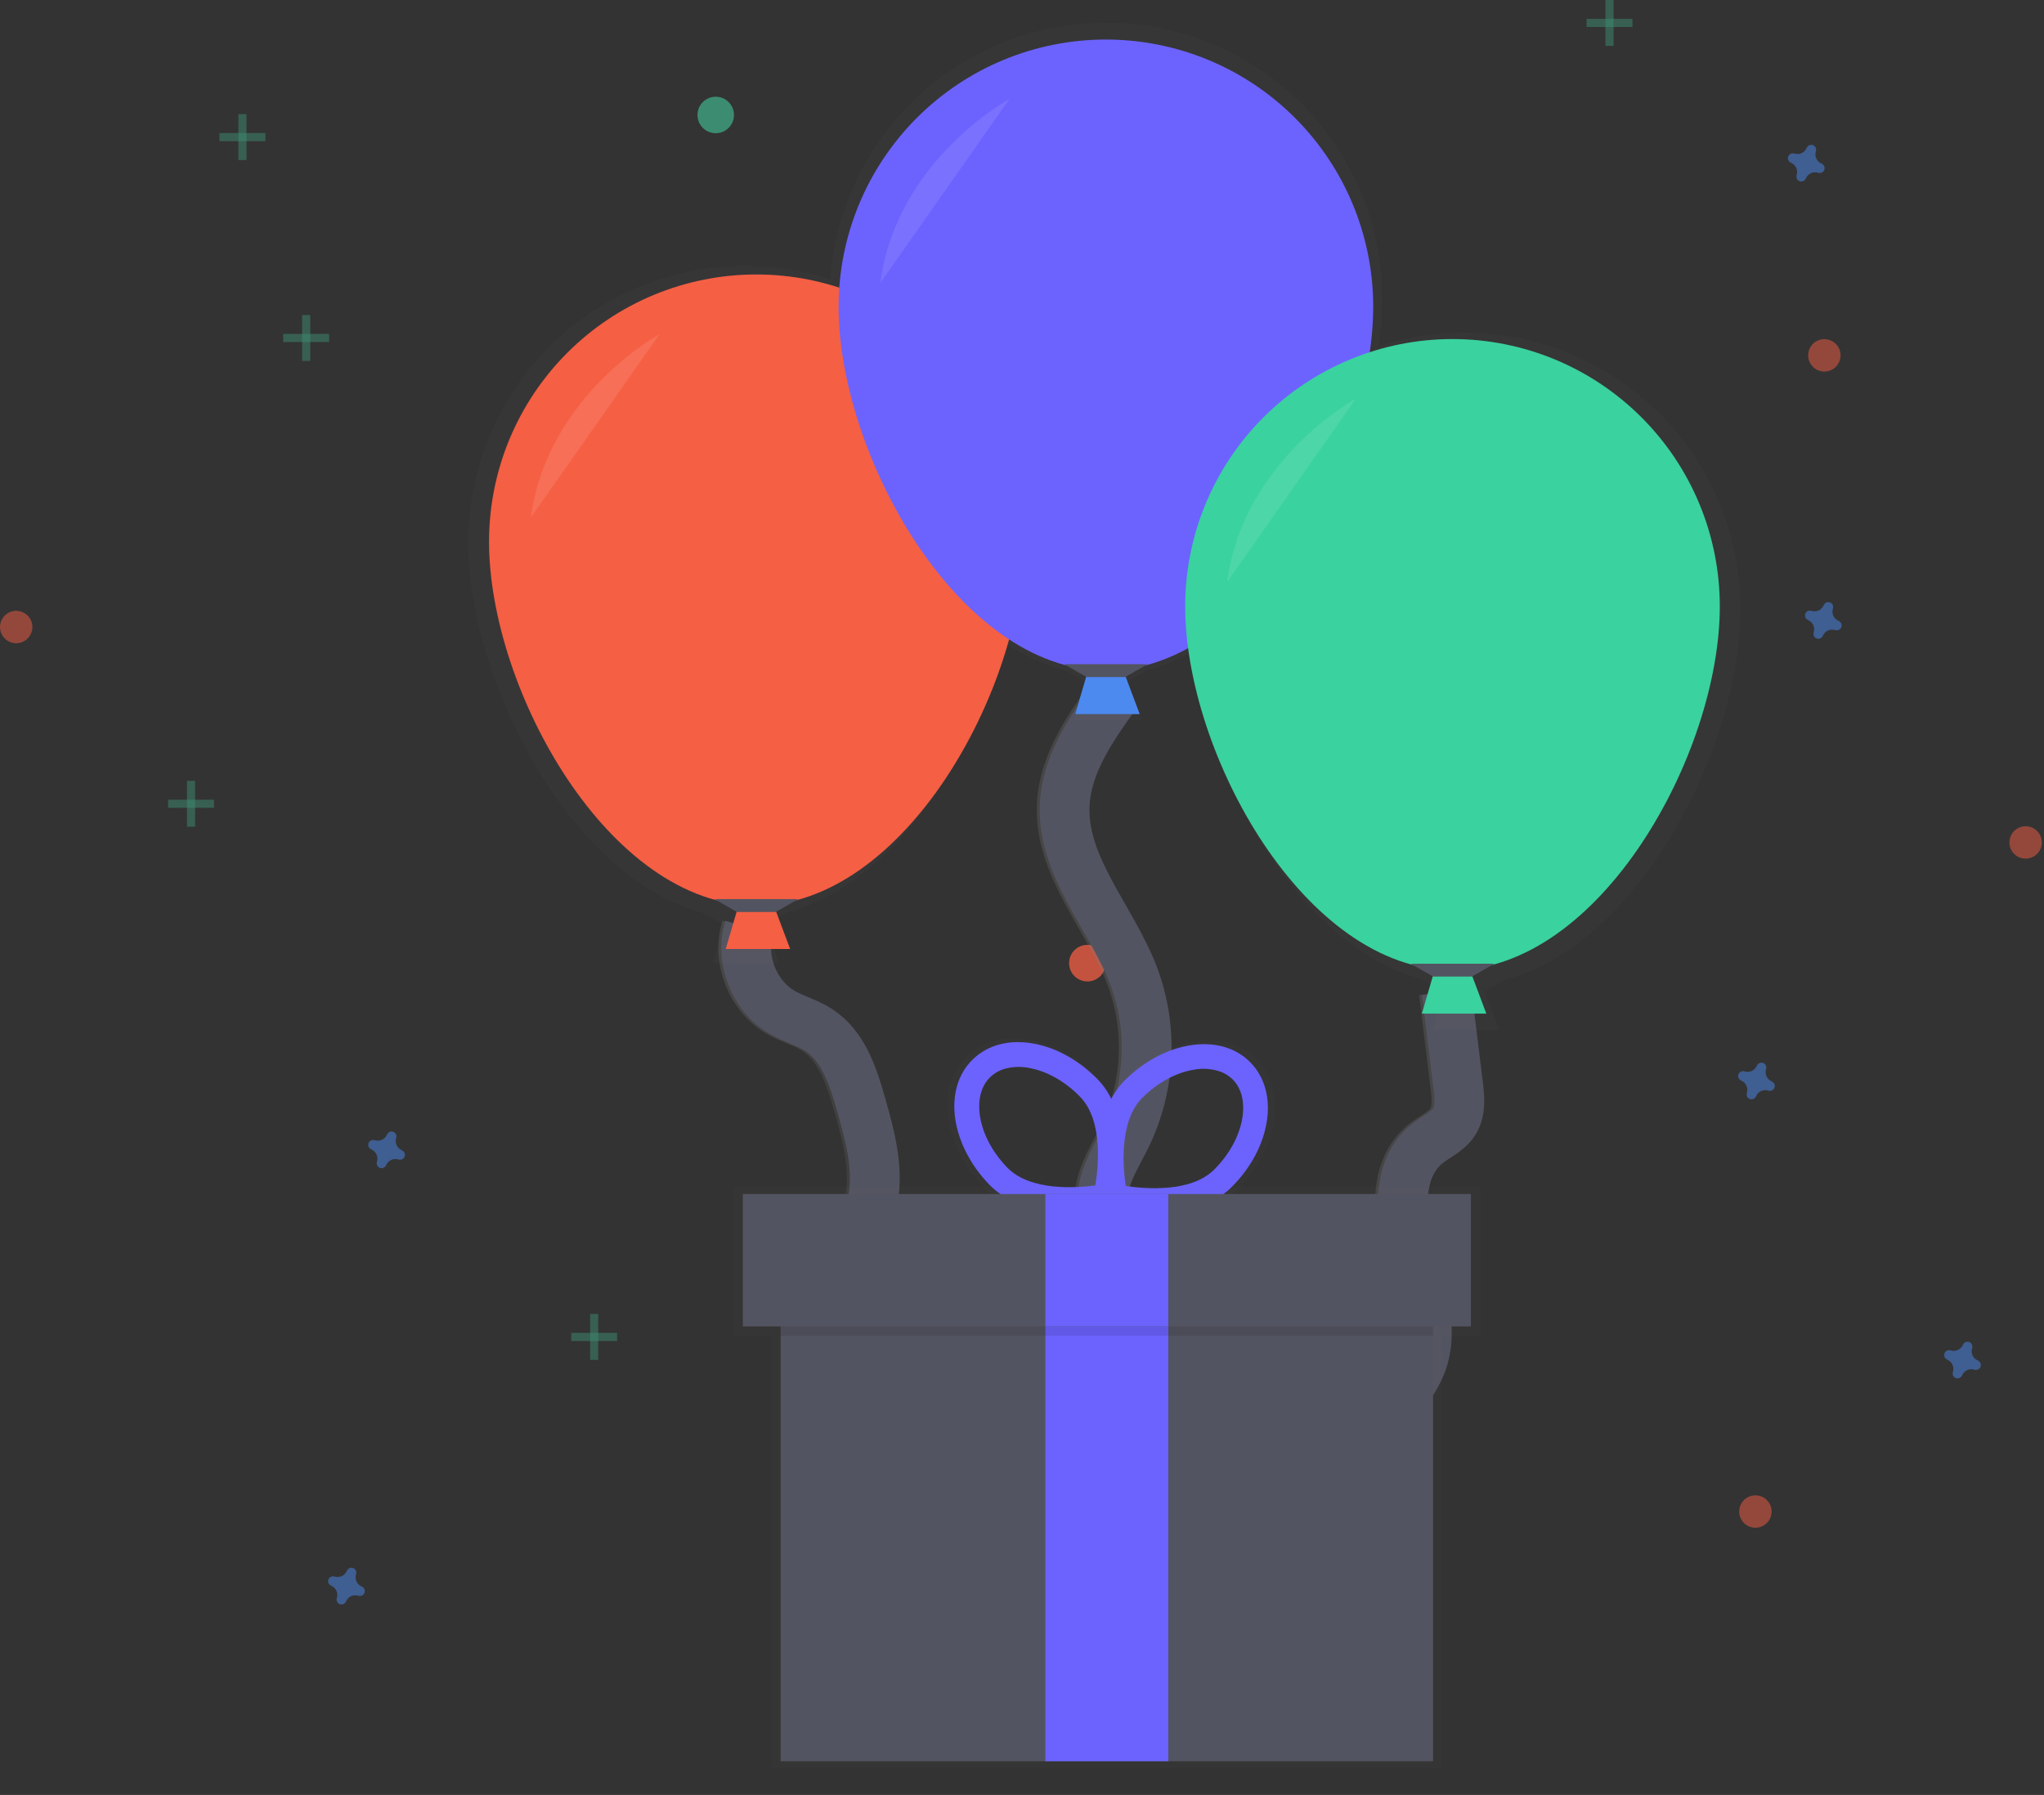 <svg width="74" height="65" viewBox="0 0 74 65" fill="none" xmlns="http://www.w3.org/2000/svg">
<rect x="0" y="0" width="74" height="65" fill="#333333" stroke="none"/>
<g clip-path="url(#clip0)">
<g opacity="0.5">
<path opacity="0.5" d="M11.232 11.408H10.938V13.07H11.232V11.408Z" fill="#47E6B1"/>
<path opacity="0.5" d="M11.916 12.386V12.092H10.254V12.386H11.916Z" fill="#47E6B1"/>
</g>
<g opacity="0.5">
<path opacity="0.5" d="M21.658 47.582H21.365V49.245H21.658V47.582Z" fill="#47E6B1"/>
<path opacity="0.5" d="M22.342 48.56V48.267H20.68V48.56H22.342Z" fill="#47E6B1"/>
</g>
<g opacity="0.5">
<path opacity="0.5" d="M7.063 28.275H6.77V29.937H7.063V28.275Z" fill="#47E6B1"/>
<path opacity="0.5" d="M7.748 29.253V28.96H6.086V29.253H7.748Z" fill="#47E6B1"/>
</g>
<g opacity="0.5">
<path opacity="0.5" d="M58.417 0H58.123V1.662H58.417V0Z" fill="#47E6B1"/>
<path opacity="0.5" d="M59.101 0.978V0.684L57.439 0.684V0.978L59.101 0.978Z" fill="#47E6B1"/>
</g>
<g opacity="0.5">
<path opacity="0.5" d="M8.923 4.134H8.63V5.796H8.923V4.134Z" fill="#47E6B1"/>
<path opacity="0.5" d="M9.607 5.112V4.818H7.944V5.112H9.607Z" fill="#47E6B1"/>
</g>
<path opacity="0.5" d="M14.543 41.651C14.462 41.615 14.397 41.552 14.36 41.472C14.323 41.392 14.317 41.301 14.343 41.217C14.347 41.204 14.35 41.19 14.351 41.177C14.357 41.137 14.349 41.096 14.328 41.061C14.307 41.027 14.275 41 14.238 40.986C14.2 40.972 14.158 40.971 14.12 40.984C14.082 40.997 14.049 41.023 14.027 41.057C14.019 41.068 14.012 41.08 14.007 41.092C13.972 41.173 13.908 41.238 13.828 41.275C13.748 41.312 13.657 41.318 13.573 41.292C13.56 41.288 13.547 41.285 13.533 41.284C13.493 41.278 13.453 41.286 13.418 41.307C13.383 41.328 13.356 41.359 13.342 41.397C13.328 41.435 13.328 41.477 13.341 41.515C13.354 41.553 13.379 41.586 13.414 41.608C13.424 41.616 13.436 41.623 13.449 41.628C13.53 41.663 13.595 41.727 13.631 41.807C13.668 41.887 13.674 41.978 13.649 42.062C13.645 42.075 13.642 42.088 13.641 42.102C13.635 42.142 13.643 42.182 13.663 42.217C13.684 42.252 13.716 42.279 13.754 42.293C13.792 42.307 13.833 42.307 13.871 42.294C13.91 42.282 13.942 42.256 13.964 42.222C13.972 42.211 13.979 42.199 13.984 42.186C14.02 42.106 14.083 42.041 14.163 42.004C14.243 41.967 14.334 41.961 14.418 41.986C14.431 41.99 14.445 41.993 14.458 41.994C14.498 42 14.539 41.992 14.574 41.972C14.608 41.951 14.635 41.919 14.649 41.881C14.663 41.843 14.664 41.802 14.651 41.764C14.638 41.725 14.612 41.693 14.578 41.671C14.567 41.663 14.555 41.656 14.543 41.651Z" fill="#4D8AF0"/>
<path opacity="0.5" d="M13.089 57.449C13.008 57.413 12.944 57.35 12.907 57.27C12.87 57.19 12.864 57.099 12.889 57.014C12.893 57.002 12.896 56.988 12.897 56.975C12.903 56.935 12.895 56.894 12.875 56.859C12.854 56.825 12.822 56.798 12.784 56.784C12.746 56.77 12.705 56.769 12.666 56.782C12.628 56.795 12.596 56.821 12.574 56.855C12.566 56.866 12.559 56.878 12.554 56.89C12.519 56.971 12.455 57.036 12.375 57.073C12.295 57.11 12.205 57.117 12.12 57.091C12.107 57.087 12.094 57.084 12.081 57.083C12.041 57.077 12 57.085 11.965 57.106C11.93 57.126 11.904 57.158 11.89 57.196C11.876 57.234 11.875 57.276 11.888 57.314C11.901 57.352 11.927 57.385 11.961 57.406C11.972 57.414 11.984 57.421 11.996 57.427C12.077 57.462 12.142 57.526 12.179 57.606C12.216 57.686 12.222 57.777 12.196 57.861C12.192 57.874 12.189 57.887 12.188 57.901C12.182 57.941 12.19 57.981 12.211 58.016C12.232 58.051 12.263 58.078 12.301 58.092C12.339 58.106 12.381 58.106 12.419 58.093C12.457 58.08 12.49 58.054 12.511 58.02C12.52 58.009 12.526 57.998 12.532 57.985C12.567 57.904 12.631 57.839 12.711 57.803C12.791 57.766 12.882 57.759 12.966 57.785C12.979 57.789 12.992 57.792 13.006 57.793C13.046 57.799 13.086 57.791 13.121 57.77C13.156 57.75 13.183 57.718 13.197 57.68C13.211 57.642 13.211 57.601 13.198 57.562C13.185 57.524 13.16 57.491 13.125 57.47C13.114 57.461 13.102 57.454 13.089 57.449Z" fill="#4D8AF0"/>
<path opacity="0.5" d="M66.557 22.479C66.476 22.444 66.411 22.38 66.374 22.3C66.337 22.22 66.331 22.129 66.357 22.045C66.361 22.032 66.364 22.019 66.365 22.005C66.371 21.965 66.363 21.924 66.342 21.89C66.322 21.855 66.29 21.828 66.252 21.814C66.214 21.8 66.172 21.8 66.134 21.813C66.096 21.826 66.063 21.851 66.041 21.886C66.033 21.896 66.026 21.908 66.021 21.921C65.986 22.001 65.923 22.067 65.843 22.104C65.763 22.14 65.672 22.147 65.588 22.122C65.575 22.117 65.562 22.115 65.548 22.114C65.508 22.108 65.467 22.116 65.433 22.136C65.398 22.157 65.371 22.189 65.357 22.227C65.343 22.265 65.343 22.306 65.356 22.344C65.368 22.383 65.394 22.415 65.428 22.437C65.439 22.445 65.451 22.452 65.464 22.457C65.544 22.492 65.609 22.556 65.646 22.636C65.683 22.716 65.689 22.807 65.664 22.891C65.659 22.904 65.657 22.918 65.656 22.931C65.65 22.971 65.658 23.012 65.678 23.047C65.699 23.081 65.731 23.108 65.769 23.122C65.807 23.136 65.848 23.137 65.886 23.124C65.925 23.111 65.957 23.085 65.979 23.051C65.987 23.04 65.994 23.028 65.999 23.016C66.034 22.935 66.098 22.87 66.178 22.833C66.258 22.796 66.349 22.79 66.433 22.816C66.446 22.82 66.46 22.823 66.473 22.824C66.513 22.829 66.554 22.822 66.589 22.801C66.623 22.78 66.65 22.748 66.664 22.71C66.678 22.673 66.679 22.631 66.666 22.593C66.653 22.555 66.627 22.522 66.593 22.5C66.582 22.492 66.57 22.485 66.557 22.479Z" fill="#4D8AF0"/>
<path opacity="0.5" d="M64.137 39.157C64.056 39.122 63.991 39.058 63.954 38.978C63.917 38.898 63.911 38.807 63.937 38.723C63.941 38.71 63.944 38.697 63.945 38.683C63.951 38.643 63.943 38.602 63.922 38.568C63.902 38.533 63.87 38.506 63.832 38.492C63.794 38.478 63.752 38.477 63.714 38.49C63.676 38.504 63.643 38.529 63.622 38.563C63.614 38.574 63.607 38.586 63.601 38.599C63.566 38.679 63.502 38.744 63.422 38.781C63.342 38.818 63.252 38.824 63.167 38.799C63.154 38.794 63.141 38.792 63.127 38.791C63.087 38.785 63.047 38.793 63.012 38.813C62.977 38.834 62.951 38.866 62.937 38.904C62.922 38.942 62.922 38.983 62.935 39.021C62.948 39.06 62.974 39.092 63.008 39.114C63.019 39.122 63.031 39.129 63.043 39.134C63.124 39.169 63.189 39.233 63.226 39.313C63.263 39.393 63.269 39.484 63.243 39.568C63.239 39.581 63.236 39.595 63.235 39.608C63.229 39.648 63.237 39.689 63.258 39.724C63.278 39.758 63.31 39.785 63.348 39.799C63.386 39.813 63.428 39.814 63.466 39.801C63.504 39.788 63.537 39.762 63.558 39.728C63.566 39.717 63.573 39.705 63.578 39.693C63.614 39.612 63.678 39.547 63.758 39.51C63.838 39.473 63.928 39.467 64.013 39.493C64.026 39.497 64.039 39.499 64.052 39.501C64.092 39.507 64.133 39.498 64.168 39.478C64.203 39.457 64.229 39.425 64.243 39.388C64.257 39.35 64.258 39.308 64.245 39.27C64.232 39.231 64.206 39.199 64.172 39.177C64.161 39.169 64.15 39.162 64.137 39.157Z" fill="#4D8AF0"/>
<path opacity="0.5" d="M65.94 5.92C65.859 5.885 65.794 5.821 65.757 5.741C65.721 5.661 65.714 5.57 65.74 5.486C65.744 5.473 65.747 5.46 65.748 5.446C65.754 5.406 65.746 5.366 65.725 5.331C65.705 5.296 65.673 5.269 65.635 5.255C65.597 5.241 65.555 5.241 65.517 5.254C65.479 5.267 65.446 5.292 65.425 5.327C65.417 5.337 65.41 5.349 65.404 5.362C65.369 5.443 65.305 5.508 65.225 5.544C65.145 5.581 65.055 5.587 64.97 5.562C64.957 5.558 64.944 5.555 64.931 5.554C64.891 5.548 64.85 5.556 64.815 5.576C64.78 5.597 64.754 5.629 64.74 5.667C64.726 5.705 64.725 5.746 64.738 5.785C64.751 5.823 64.777 5.855 64.811 5.877C64.822 5.885 64.834 5.892 64.846 5.897C64.927 5.933 64.992 5.996 65.029 6.076C65.066 6.156 65.072 6.247 65.046 6.332C65.042 6.344 65.039 6.358 65.038 6.371C65.032 6.411 65.04 6.452 65.061 6.487C65.081 6.521 65.113 6.548 65.151 6.562C65.189 6.576 65.231 6.577 65.269 6.564C65.307 6.551 65.34 6.525 65.361 6.491C65.369 6.48 65.376 6.468 65.382 6.456C65.417 6.375 65.481 6.31 65.561 6.273C65.641 6.236 65.732 6.23 65.816 6.256C65.829 6.26 65.842 6.263 65.856 6.264C65.895 6.27 65.936 6.262 65.971 6.241C66.006 6.22 66.032 6.189 66.046 6.151C66.061 6.113 66.061 6.071 66.048 6.033C66.035 5.995 66.01 5.962 65.975 5.94C65.964 5.932 65.953 5.926 65.94 5.92Z" fill="#4D8AF0"/>
<path opacity="0.5" d="M71.597 49.262C71.516 49.227 71.451 49.163 71.414 49.083C71.377 49.003 71.371 48.912 71.397 48.828C71.401 48.815 71.404 48.802 71.405 48.788C71.411 48.748 71.403 48.708 71.382 48.673C71.362 48.638 71.33 48.611 71.292 48.597C71.254 48.583 71.212 48.583 71.174 48.596C71.136 48.609 71.103 48.634 71.082 48.669C71.073 48.679 71.067 48.691 71.061 48.704C71.026 48.785 70.962 48.849 70.882 48.886C70.802 48.923 70.711 48.929 70.627 48.904C70.614 48.9 70.601 48.897 70.588 48.896C70.547 48.89 70.507 48.898 70.472 48.918C70.437 48.939 70.41 48.971 70.397 49.009C70.382 49.047 70.382 49.088 70.395 49.127C70.408 49.165 70.433 49.197 70.468 49.219C70.479 49.227 70.49 49.234 70.503 49.239C70.584 49.275 70.649 49.338 70.686 49.418C70.722 49.498 70.729 49.589 70.703 49.673C70.699 49.686 70.696 49.7 70.695 49.713C70.689 49.753 70.697 49.794 70.718 49.829C70.738 49.864 70.77 49.89 70.808 49.904C70.846 49.918 70.887 49.919 70.926 49.906C70.964 49.893 70.997 49.867 71.018 49.833C71.026 49.822 71.033 49.81 71.038 49.798C71.074 49.717 71.137 49.652 71.218 49.615C71.298 49.578 71.388 49.572 71.473 49.598C71.486 49.602 71.499 49.605 71.512 49.606C71.552 49.612 71.593 49.604 71.628 49.583C71.663 49.562 71.689 49.531 71.703 49.493C71.717 49.455 71.718 49.413 71.705 49.375C71.692 49.337 71.666 49.304 71.632 49.282C71.621 49.274 71.609 49.267 71.597 49.262Z" fill="#4D8AF0"/>
<path opacity="0.5" d="M0.587 23.293C0.911 23.293 1.173 23.03 1.173 22.706C1.173 22.383 0.911 22.12 0.587 22.12C0.263 22.12 0 22.383 0 22.706C0 23.03 0.263 23.293 0.587 23.293Z" fill="#F55F44"/>
<path opacity="0.5" d="M66.048 13.455C66.372 13.455 66.635 13.192 66.635 12.868C66.635 12.544 66.372 12.282 66.048 12.282C65.724 12.282 65.462 12.544 65.462 12.868C65.462 13.192 65.724 13.455 66.048 13.455Z" fill="#F55F44"/>
<path opacity="0.5" d="M39.367 35.539C39.732 35.539 40.027 35.243 40.027 34.878C40.027 34.513 39.732 34.217 39.367 34.217C39.002 34.217 38.706 34.513 38.706 34.878C38.706 35.243 39.002 35.539 39.367 35.539Z" fill="#F55F44"/>
<path opacity="0.5" d="M39.367 35.539C39.732 35.539 40.027 35.243 40.027 34.878C40.027 34.513 39.732 34.217 39.367 34.217C39.002 34.217 38.706 34.513 38.706 34.878C38.706 35.243 39.002 35.539 39.367 35.539Z" fill="#F55F44"/>
<path opacity="0.5" d="M73.335 31.094C73.659 31.094 73.921 30.831 73.921 30.507C73.921 30.183 73.659 29.921 73.335 29.921C73.011 29.921 72.748 30.183 72.748 30.507C72.748 30.831 73.011 31.094 73.335 31.094Z" fill="#F55F44"/>
<path opacity="0.5" d="M25.912 4.824C26.277 4.824 26.573 4.529 26.573 4.164C26.573 3.799 26.277 3.503 25.912 3.503C25.547 3.503 25.251 3.799 25.251 4.164C25.251 4.529 25.547 4.824 25.912 4.824Z" fill="#47E6B1"/>
<path opacity="0.5" d="M63.552 55.323C63.876 55.323 64.139 55.061 64.139 54.737C64.139 54.413 63.876 54.15 63.552 54.15C63.228 54.15 62.965 54.413 62.965 54.737C62.965 55.061 63.228 55.323 63.552 55.323Z" fill="#F55F44"/>
<path d="M27.016 33.608C26.669 34.734 27.192 36.066 28.207 36.659C28.634 36.907 29.124 37.032 29.537 37.302C30.435 37.887 30.789 39.007 31.081 40.037C31.415 41.222 31.751 42.474 31.445 43.666C31.249 44.426 30.804 45.098 30.551 45.842C30.34 46.465 30.266 47.126 30.335 47.78C30.372 48.127 30.459 48.484 30.697 48.743C31.04 49.113 31.593 49.169 32.09 49.258C33.14 49.456 34.129 49.901 34.974 50.556C35.819 51.21 36.497 52.055 36.952 53.023" stroke="url(#paint0_linear)" stroke-width="1.803" stroke-miterlimit="10"/>
<path d="M27.122 33.608C26.775 34.734 27.298 36.066 28.314 36.659C28.74 36.907 29.231 37.032 29.644 37.302C30.542 37.887 30.896 39.007 31.187 40.037C31.522 41.222 31.858 42.474 31.551 43.666C31.355 44.426 30.911 45.098 30.658 45.842C30.446 46.465 30.373 47.126 30.442 47.78C30.479 48.127 30.565 48.484 30.803 48.743C31.147 49.113 31.7 49.169 32.197 49.258C33.247 49.456 34.235 49.901 35.081 50.556C35.926 51.21 36.604 52.055 37.059 53.023" stroke="#535461" stroke-width="1.803" stroke-miterlimit="10"/>
<path d="M40.259 25.187C39.403 26.38 38.514 27.664 38.441 29.131C38.329 31.385 40.132 33.229 40.937 35.338C41.286 36.267 41.444 37.256 41.401 38.248C41.359 39.239 41.117 40.212 40.69 41.107C40.297 41.919 39.737 42.726 39.809 43.626C39.85 44.174 40.125 44.674 40.346 45.178C40.889 46.444 41.126 47.819 41.037 49.192C40.949 50.566 40.538 51.899 39.838 53.084" stroke="url(#paint1_linear)" stroke-width="1.803" stroke-miterlimit="10"/>
<path d="M40.365 25.187C39.509 26.385 38.621 27.665 38.546 29.131C38.434 31.385 40.237 33.229 41.042 35.338C41.391 36.267 41.549 37.256 41.506 38.248C41.464 39.239 41.222 40.212 40.795 41.107C40.402 41.919 39.842 42.726 39.914 43.626C39.955 44.174 40.23 44.674 40.451 45.178C40.994 46.444 41.23 47.819 41.142 49.192C41.054 50.566 40.643 51.899 39.943 53.084" stroke="#535461" stroke-width="1.803" stroke-miterlimit="10"/>
<path d="M52.272 35.923L52.686 39.297C52.741 39.745 52.787 40.234 52.547 40.618C52.319 40.98 51.891 41.153 51.558 41.421C50.465 42.302 50.564 43.985 50.941 45.336C51.318 46.687 51.861 48.139 51.337 49.439C51.12 49.976 50.738 50.428 50.456 50.931C49.972 51.792 49.781 52.787 49.91 53.766" stroke="url(#paint2_linear)" stroke-width="1.803" stroke-miterlimit="10"/>
<path d="M52.375 35.923L52.789 39.297C52.844 39.745 52.89 40.234 52.65 40.618C52.422 40.98 51.994 41.153 51.661 41.421C50.568 42.302 50.667 43.985 51.044 45.336C51.421 46.687 51.964 48.139 51.44 49.439C51.223 49.976 50.841 50.428 50.559 50.931C50.075 51.792 49.884 52.787 50.013 53.766" stroke="#535461" stroke-width="1.803" stroke-miterlimit="10"/>
<g opacity="0.7">
<path opacity="0.7" d="M63.007 22.053C63.006 20.474 62.632 18.918 61.915 17.512C61.198 16.105 60.158 14.889 58.88 13.961C57.603 13.033 56.124 12.421 54.565 12.174C53.006 11.927 51.41 12.053 49.909 12.541C49.991 11.979 50.034 11.411 50.036 10.843C50.04 8.25 49.037 5.758 47.238 3.89C45.44 2.023 42.986 0.927 40.395 0.834C37.804 0.741 35.278 1.658 33.35 3.392C31.422 5.125 30.243 7.54 30.061 10.126C28.559 9.637 26.963 9.511 25.402 9.757C23.843 10.004 22.363 10.616 21.085 11.544C19.807 12.472 18.766 13.689 18.049 15.096C17.332 16.503 16.957 18.06 16.957 19.639C16.957 24.66 20.657 31.795 25.471 33.059L26.22 33.487L25.813 34.882H28.223L27.7 33.485L28.446 33.059C32.169 32.082 35.221 27.598 36.416 23.297C37.07 23.732 37.791 24.059 38.549 24.265L39.299 24.694L38.898 26.084H41.308L40.785 24.688L41.531 24.262C42.084 24.113 42.616 23.897 43.117 23.618C43.76 28.443 47.186 34.334 51.521 35.472L52.27 35.9L51.863 37.294H54.273L53.748 35.898L54.494 35.472C59.312 34.208 63.007 27.07 63.007 22.053Z" fill="url(#paint3_linear)"/>
</g>
<path d="M28.606 34.365H26.274L26.683 32.967H28.081L28.606 34.365Z" fill="#F55F44"/>
<path d="M37.059 19.616C37.059 24.961 32.726 32.791 27.382 32.791C22.038 32.791 17.705 24.96 17.705 19.616C17.705 17.05 18.724 14.588 20.539 12.774C22.354 10.959 24.816 9.939 27.382 9.939C29.949 9.939 32.41 10.959 34.225 12.774C36.04 14.588 37.06 17.05 37.06 19.616H37.059Z" fill="#F55F44"/>
<path d="M28.081 33.025H26.683L25.866 32.559H28.898L28.081 33.025Z" fill="#535461"/>
<path opacity="0.1" d="M23.884 12.096C23.884 12.096 19.803 14.311 19.22 18.742L23.884 12.096Z" fill="white"/>
<path d="M41.261 25.858H38.929L39.338 24.459H40.736L41.261 25.858Z" fill="#4D8AF0"/>
<path d="M49.714 11.109C49.714 16.454 45.381 24.284 40.037 24.284C34.693 24.284 30.36 16.453 30.36 11.109C30.36 8.543 31.38 6.081 33.195 4.266C35.009 2.451 37.471 1.432 40.038 1.432C42.604 1.432 45.066 2.451 46.88 4.266C48.695 6.081 49.715 8.543 49.715 11.109H49.714Z" fill="#6C63FF"/>
<path d="M40.736 24.517H39.338L38.521 24.051H41.553L40.736 24.517Z" fill="#535461"/>
<path opacity="0.1" d="M36.539 3.589C36.539 3.589 32.458 5.804 31.875 10.235L36.539 3.589Z" fill="white"/>
<path d="M53.81 36.706H51.477L51.886 35.306H53.285L53.81 36.706Z" fill="#3AD29F"/>
<path d="M62.263 21.956C62.263 27.301 57.93 35.131 52.586 35.131C47.242 35.131 42.908 27.301 42.908 21.956C42.908 19.389 43.927 16.928 45.742 15.113C47.557 13.298 50.019 12.278 52.585 12.278C55.152 12.278 57.613 13.298 59.428 15.113C61.243 16.928 62.263 19.389 62.263 21.956Z" fill="#3AD29F"/>
<path d="M53.285 35.364H51.886L51.07 34.898H54.102L53.285 35.364Z" fill="#535461"/>
<path opacity="0.1" d="M49.088 14.435C49.088 14.435 45.007 16.651 44.424 21.081L49.088 14.435Z" fill="white"/>
<g opacity="0.5">
<path opacity="0.5" d="M45.488 38.355C44.926 37.792 44.108 37.568 43.183 37.724C42.318 37.87 41.453 38.341 40.746 39.045C40.541 39.251 40.369 39.487 40.236 39.745C40.106 39.478 39.936 39.234 39.73 39.02C39.036 38.302 38.178 37.818 37.312 37.66C36.391 37.483 35.569 37.698 34.998 38.251C34.426 38.804 34.192 39.619 34.334 40.545C34.468 41.412 34.925 42.285 35.62 43.001C37.08 44.508 39.995 43.92 40.118 43.893L40.154 43.886L40.266 43.911C40.389 43.939 43.293 44.578 44.779 43.096C45.484 42.392 45.957 41.528 46.107 40.663C46.27 39.737 46.049 38.918 45.488 38.355ZM39.628 43.023C38.924 43.118 37.168 43.247 36.297 42.347C35.737 41.769 35.37 41.078 35.265 40.401C35.17 39.784 35.308 39.256 35.655 38.923C35.79 38.793 35.952 38.694 36.13 38.632C36.457 38.526 36.807 38.508 37.144 38.581C37.817 38.707 38.497 39.095 39.057 39.673C39.929 40.566 39.745 42.321 39.628 43.022V43.023ZM45.187 40.503C45.071 41.178 44.693 41.863 44.122 42.431C43.235 43.312 41.48 43.156 40.779 43.048C40.675 42.343 40.521 40.591 41.408 39.707C41.979 39.139 42.665 38.763 43.34 38.65C43.678 38.583 44.028 38.607 44.354 38.718C44.531 38.783 44.691 38.885 44.824 39.018C45.164 39.359 45.293 39.886 45.187 40.502V40.503Z" fill="url(#paint4_linear)"/>
</g>
<path d="M40.404 43.701L40.127 43.76C40.009 43.784 37.22 44.347 35.822 42.905C35.158 42.22 34.721 41.385 34.589 40.555C34.452 39.668 34.677 38.888 35.223 38.359C35.769 37.83 36.556 37.629 37.438 37.794C38.263 37.948 39.084 38.41 39.748 39.096C41.145 40.538 40.495 43.309 40.467 43.426L40.404 43.701ZM36.306 38.725C36.136 38.784 35.981 38.879 35.851 39.004C35.52 39.325 35.388 39.827 35.479 40.418C35.579 41.066 35.93 41.727 36.466 42.281C37.3 43.142 38.98 43.019 39.654 42.928C39.766 42.258 39.942 40.582 39.108 39.722C38.571 39.169 37.921 38.797 37.276 38.677C36.954 38.608 36.619 38.624 36.306 38.725Z" fill="#6C63FF"/>
<path d="M39.992 43.714L39.931 43.437C39.904 43.319 39.302 40.538 40.723 39.121C41.4 38.447 42.228 37.999 43.056 37.859C43.937 37.709 44.723 37.923 45.258 38.462C45.793 39.001 46.007 39.783 45.854 40.664C45.712 41.491 45.261 42.319 44.584 42.992C43.162 44.41 40.383 43.798 40.268 43.772L39.992 43.714ZM44.176 38.805C43.865 38.698 43.531 38.675 43.207 38.739C42.561 38.848 41.905 39.208 41.358 39.752C40.508 40.598 40.653 42.275 40.756 42.948C41.428 43.05 43.106 43.203 43.954 42.357C44.5 41.813 44.862 41.157 44.973 40.508C45.075 39.918 44.951 39.413 44.626 39.087C44.498 38.962 44.344 38.865 44.176 38.805Z" fill="#6C63FF"/>
<g opacity="0.5">
<path opacity="0.5" d="M53.593 42.973H26.55V48.384H27.955V64.044H52.188V48.384H53.593V42.973Z" fill="url(#paint5_linear)"/>
</g>
<path d="M51.882 44.609H28.262V63.779H51.882V44.609Z" fill="#535461"/>
<path d="M42.297 48.032H37.846V63.778H42.297V48.032Z" fill="#6C63FF"/>
<path opacity="0.1" d="M51.882 43.582H28.262V48.374H51.882V43.582Z" fill="black"/>
<path d="M53.252 43.239H26.893V48.032H53.252V43.239Z" fill="#535461"/>
<path d="M42.297 43.239H37.846V48.032H42.297V43.239Z" fill="#6C63FF"/>
</g>
<defs>
<linearGradient id="paint0_linear" x1="26.82" y1="43.317" x2="37.032" y2="43.317" gradientUnits="userSpaceOnUse">
<stop stop-color="#808080" stop-opacity="0.25"/>
<stop offset="0.54" stop-color="#808080" stop-opacity="0.12"/>
<stop offset="1" stop-color="#808080" stop-opacity="0.1"/>
</linearGradient>
<linearGradient id="paint1_linear" x1="1868.7" y1="14830.8" x2="1974.96" y2="14830.8" gradientUnits="userSpaceOnUse">
<stop stop-color="#808080" stop-opacity="0.25"/>
<stop offset="0.54" stop-color="#808080" stop-opacity="0.12"/>
<stop offset="1" stop-color="#808080" stop-opacity="0.1"/>
</linearGradient>
<linearGradient id="paint2_linear" x1="2181.63" y1="10662.7" x2="2280.4" y2="10662.7" gradientUnits="userSpaceOnUse">
<stop stop-color="#808080" stop-opacity="0.25"/>
<stop offset="0.54" stop-color="#808080" stop-opacity="0.12"/>
<stop offset="1" stop-color="#808080" stop-opacity="0.1"/>
</linearGradient>
<linearGradient id="paint3_linear" x1="29227.2" y1="18593.2" x2="29227.2" y2="3502.33" gradientUnits="userSpaceOnUse">
<stop stop-color="#808080" stop-opacity="0.25"/>
<stop offset="0.54" stop-color="#808080" stop-opacity="0.12"/>
<stop offset="1" stop-color="#808080" stop-opacity="0.1"/>
</linearGradient>
<linearGradient id="paint4_linear" x1="7593.97" y1="3835.4" x2="7593.97" y2="3359.87" gradientUnits="userSpaceOnUse">
<stop stop-color="#808080" stop-opacity="0.25"/>
<stop offset="0.54" stop-color="#808080" stop-opacity="0.12"/>
<stop offset="1" stop-color="#808080" stop-opacity="0.1"/>
</linearGradient>
<linearGradient id="paint5_linear" x1="12328.9" y1="15363.7" x2="12328.9" y2="10323" gradientUnits="userSpaceOnUse">
<stop stop-color="#808080" stop-opacity="0.25"/>
<stop offset="0.54" stop-color="#808080" stop-opacity="0.12"/>
<stop offset="1" stop-color="#808080" stop-opacity="0.1"/>
</linearGradient>
<clipPath id="clip0">
<rect width="73.921" height="64.044" fill="white"/>
</clipPath>
</defs>
</svg>
